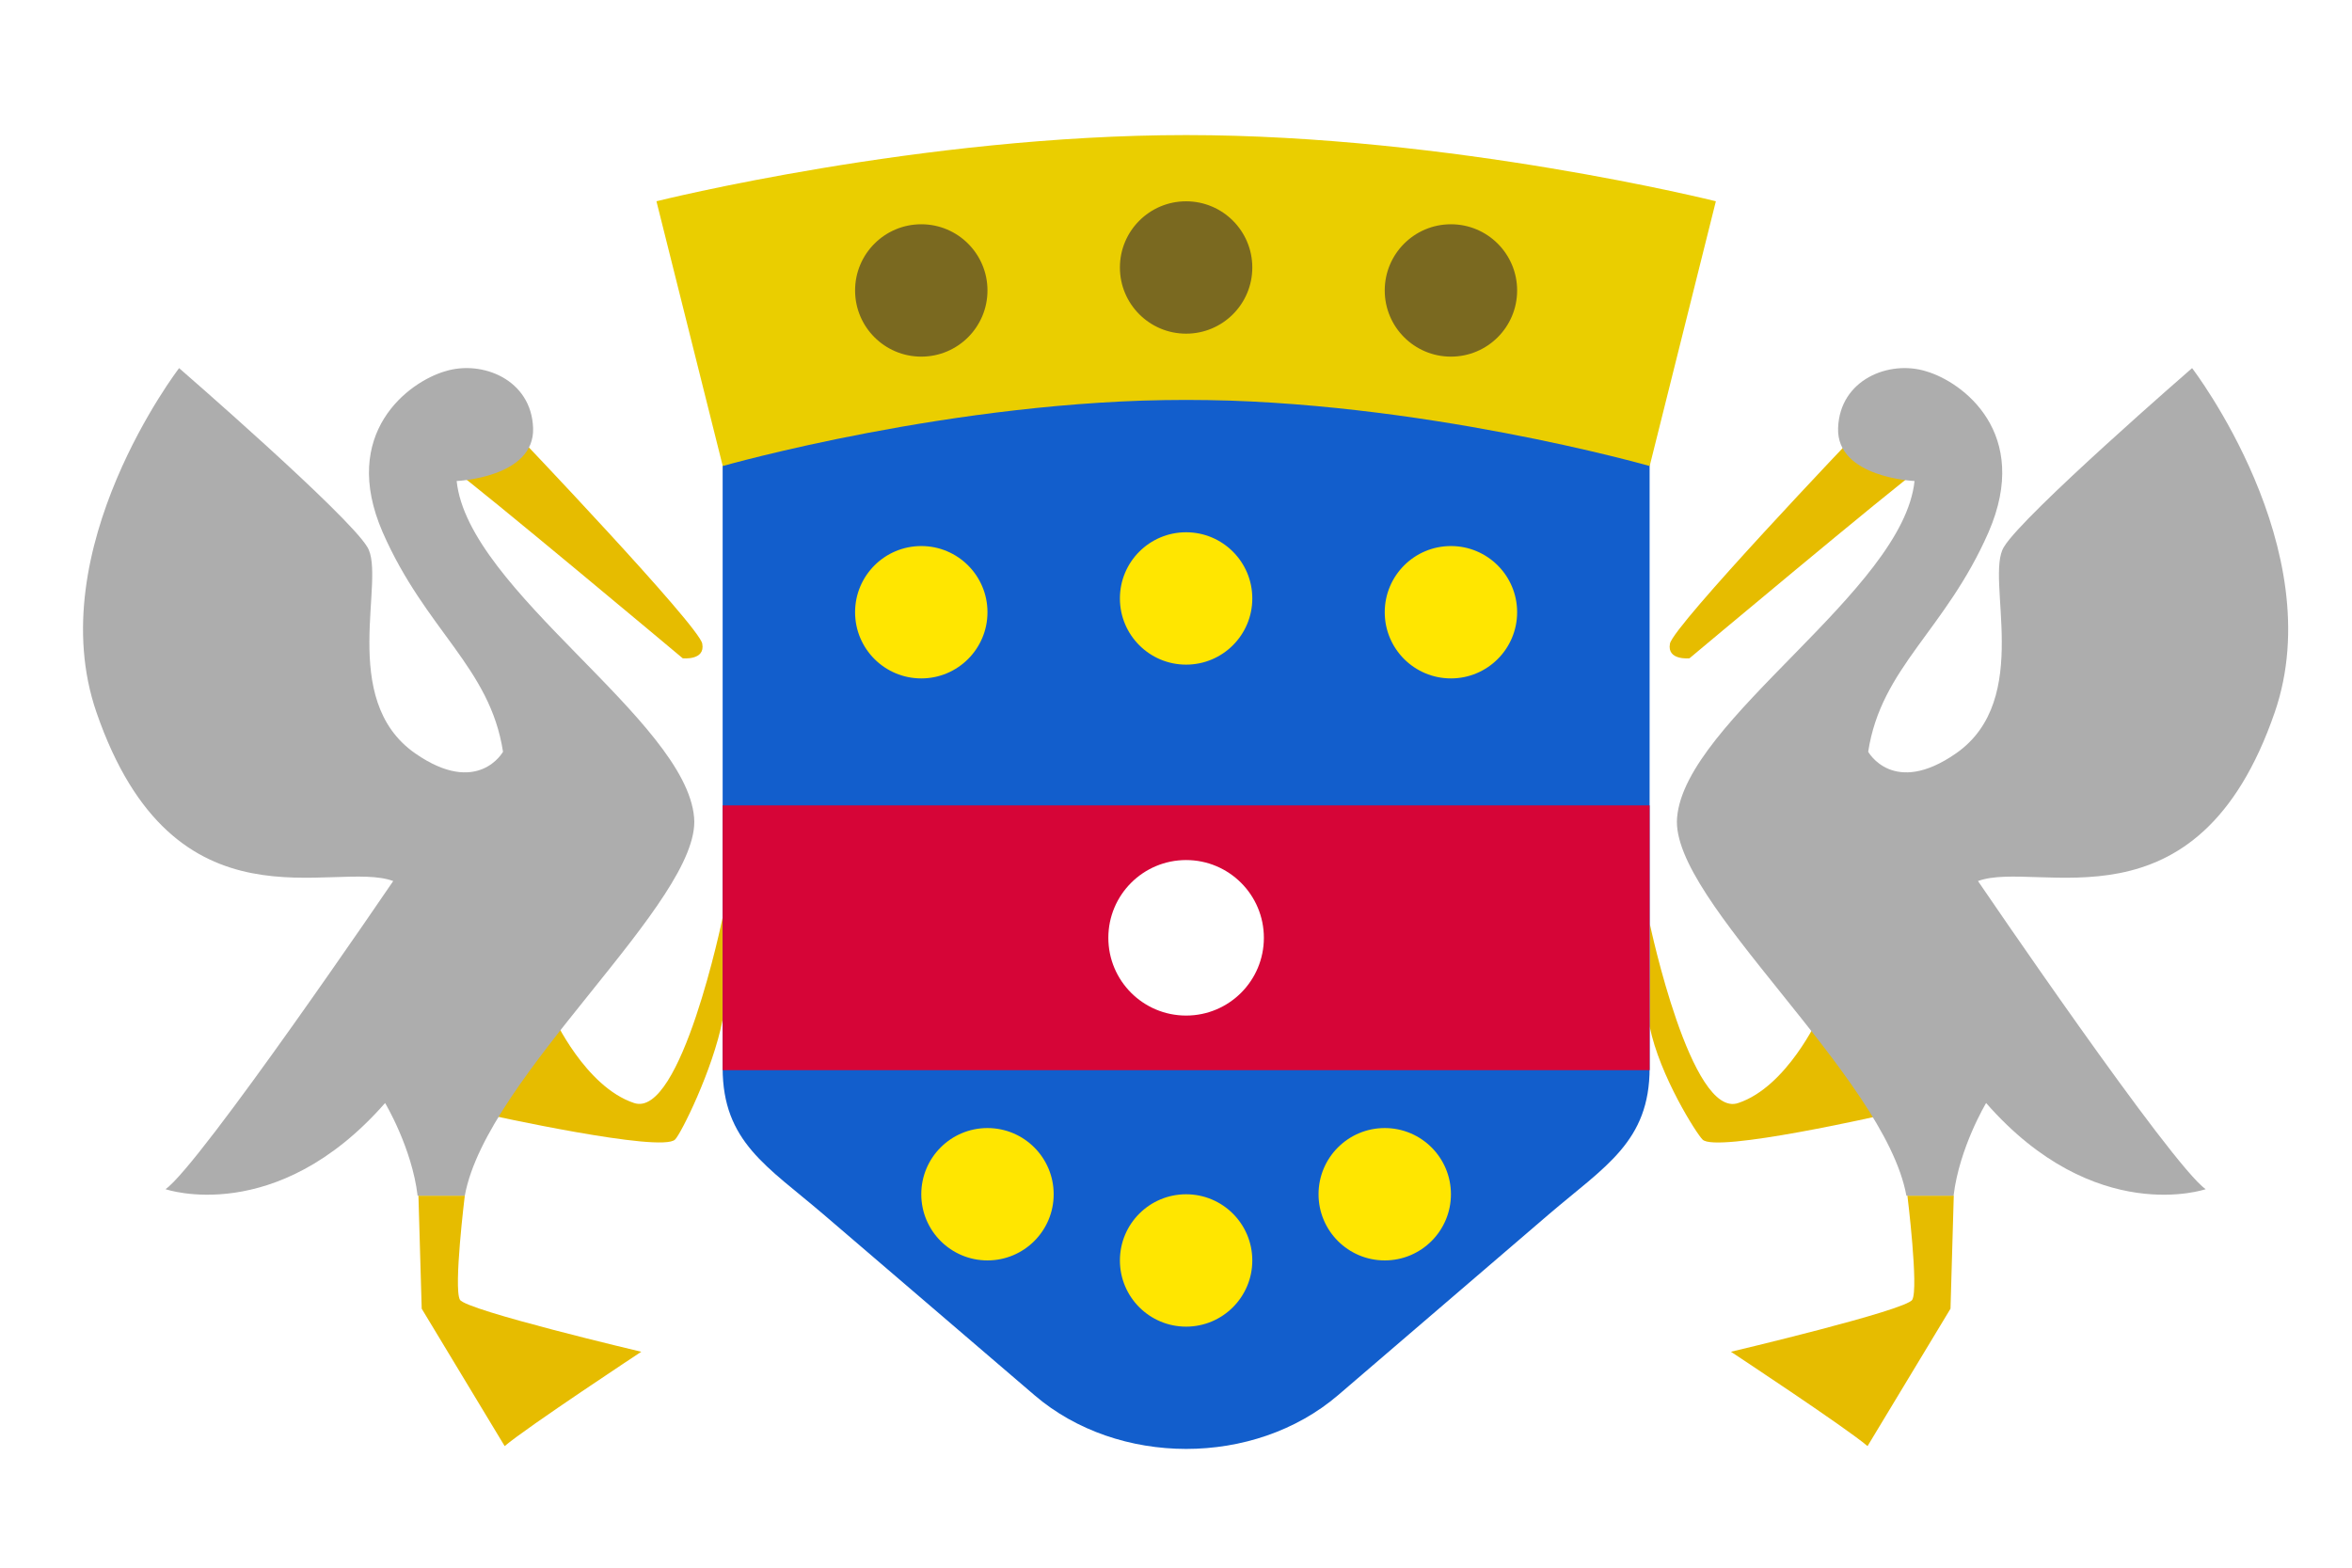 <?xml version="1.0" encoding="utf-8"?>
<svg version="1.1" xmlns="http://www.w3.org/2000/svg" viewBox="0 0 512 341.33">
    <rect fill="#FFFFFF" width="512" height="341.33"/>
    <path fill="#FFFFFF" d="M0-75.85"/>
    <path fill="#E6BC00" d="M157.31,199.76c0,0-9.04,43.93-19.31,40.39c-10.62-3.54-17.53-18.76-17.53-18.76l-14.52,21.24
		c0,0,38.18,8.48,41.01,5.47c1.22-1.14,8.21-15.1,10.34-26.05V199.76z M101.18,260.33c0,0-2.48,20.18-1.06,22.66
		c1.24,2.3,39.48,11.33,39.48,11.33s-24.96,16.46-29.74,20.54L91.8,284.94l-0.71-24.61L101.18,260.33L101.18,260.33z"/>
    <path fill="#E6BC00" d="M0-75.85"/>
    <path fill="#E6BC00" d="M112.51,94.64c0,0,39.65,41.6,40.36,45.5c0.71,3.72-4.25,3.19-4.25,3.19s-44.79-37.53-49.92-41.07
	C93.39,98.71,112.51,94.64,112.51,94.64L112.51,94.64z"/>
    <path fill="#ADADAD" d="M99.41,104.73c0,0,16.99-0.71,16.64-11.51C115.7,82.6,104.9,78.35,96.93,80.83
	c-7.97,2.3-23.01,13.45-13.63,35.05c9.38,21.42,23.37,29.39,26.2,47.8c0,0-5.46,9.86-19.12,0.35c-16.9-11.77-6.2-38.24-10.44-44.96
	c-4.25-7.08-40.95-38.92-40.95-38.92s-30.24,39.37-18,74.92c16.95,49.21,51.74,31.98,64.61,36.76c0,0-42.13,61.96-49.57,67.09
	c0,0,24.08,8.32,47.8-18.76c0,0,5.84,9.74,7.08,20.18h10.27c4.78-26.2,51.51-64.26,49.92-82.32
	C149.33,156.77,101.89,128.63,99.41,104.73z"/>
    <path fill="#E6BC00" d="M359.17,201.27c0,0,8.96,42.43,19.23,38.89c10.62-3.54,17.53-18.76,17.53-18.76l14.52,21.24
	c0,0-37,8.48-39.83,5.47c-1.21-1.14-9.32-13.79-11.52-24.66L359.17,201.27z M415.22,260.33c0,0,2.48,20.18,1.06,22.66
	c-1.24,2.3-39.48,11.33-39.48,11.33s24.96,16.46,29.74,20.54l18.06-29.92l0.71-24.61H415.22z"/>
    <path fill="#E6BC00" d="M403.89,94.64c0,0-39.65,41.6-40.36,45.5c-0.71,3.72,4.25,3.19,4.25,3.19s44.79-37.53,49.92-41.07
	C422.84,98.71,403.89,94.64,403.89,94.64L403.89,94.64z"/>
    <g transform="translate(6.5 5)">
        <g>
            <path id="b_1_" fill="#125ECC" d="M150.81,82.06h201.79v145.46c0,16.06-9.69,21.39-21.91,31.85l-45.92,39.41
			c-18.25,15.62-47.91,15.57-66.07,0l-46.01-39.43c-12.08-10.35-21.88-15.71-21.88-31.82V82.06z"/>
        </g>
        <path fill="#FFE600" d="M194.05,142.71c-7.96,0-14.41-6.45-14.41-14.41s6.45-14.41,14.41-14.41s14.41,6.45,14.41,14.41
		S202.01,142.71,194.05,142.71z M251.7,139.71c-7.96,0-14.41-6.45-14.41-14.41c0-7.96,6.45-14.41,14.41-14.41
		s14.41,6.45,14.41,14.41C266.11,133.26,259.66,139.71,251.7,139.71z M309.35,142.71c-7.96,0-14.41-6.45-14.41-14.41
		s6.45-14.41,14.41-14.41s14.41,6.45,14.41,14.41S317.31,142.71,309.35,142.71z M208.46,269.43c-7.96,0-14.41-6.45-14.41-14.41
		c0-7.96,6.45-14.41,14.41-14.41s14.41,6.45,14.41,14.41C222.88,262.98,216.42,269.43,208.46,269.43z M251.7,283.85
		c-7.96,0-14.41-6.45-14.41-14.41c0-7.96,6.45-14.41,14.41-14.41s14.41,6.45,14.41,14.41C266.11,277.39,259.66,283.85,251.7,283.85z
		 M294.94,269.43c-7.96,0-14.41-6.45-14.41-14.41c0-7.96,6.45-14.41,14.41-14.41c7.96,0,14.41,6.45,14.41,14.41
		C309.35,262.98,302.9,269.43,294.94,269.43z"/>
        <path fill="#D60537" d="M150.81,170.36h201.79v57.65H150.81V170.36z"/>
    </g>
    <path fill="#EACE00" d="M142.9,43.82c0,0,57.65-14.41,115.31-14.41s115.31,14.41,115.31,14.41l-14.41,57.65
	c0,0-50.45-14.41-100.89-14.41s-100.89,14.41-100.89,14.41L142.9,43.82z"/>
    <path fill="#7A6920" d="M258.2,72.65c-7.96,0-14.41-6.45-14.41-14.41s6.45-14.41,14.41-14.41c7.96,0,14.41,6.45,14.41,14.41
	S266.16,72.65,258.2,72.65z M315.85,77.65c-7.96,0-14.41-6.45-14.41-14.41s6.45-14.41,14.41-14.41s14.41,6.45,14.41,14.41
	S323.81,77.65,315.85,77.65z M200.55,77.65c-7.96,0-14.41-6.45-14.41-14.41s6.45-14.41,14.41-14.41s14.41,6.45,14.41,14.41
	S208.51,77.65,200.55,77.65z"/>
    <path fill="#ADADAD" d="M365.08,178.02c-1.59,18.06,45.14,56.12,49.92,82.32h10.27c1.24-10.44,7.08-20.18,7.08-20.18
	c23.72,27.09,47.8,18.76,47.8,18.76c-7.44-5.13-49.57-67.09-49.57-67.09c12.88-4.78,47.67,12.45,64.61-36.76
	c12.24-35.55-18-74.92-18-74.92s-36.7,31.84-40.95,38.92c-4.25,6.73,6.46,33.2-10.44,44.96c-13.66,9.51-19.12-0.35-19.12-0.35
	c2.83-18.41,16.82-26.38,26.2-47.8c9.38-21.6-5.66-32.75-13.63-35.05c-7.97-2.48-18.76,1.77-19.12,12.39
	c-0.35,10.8,16.64,11.51,16.64,11.51C414.29,128.63,366.85,156.77,365.08,178.02z"/>
    <circle fill="#FFFFFF" cx="258.2" cy="204.19" r="16.93"/>
</svg>
